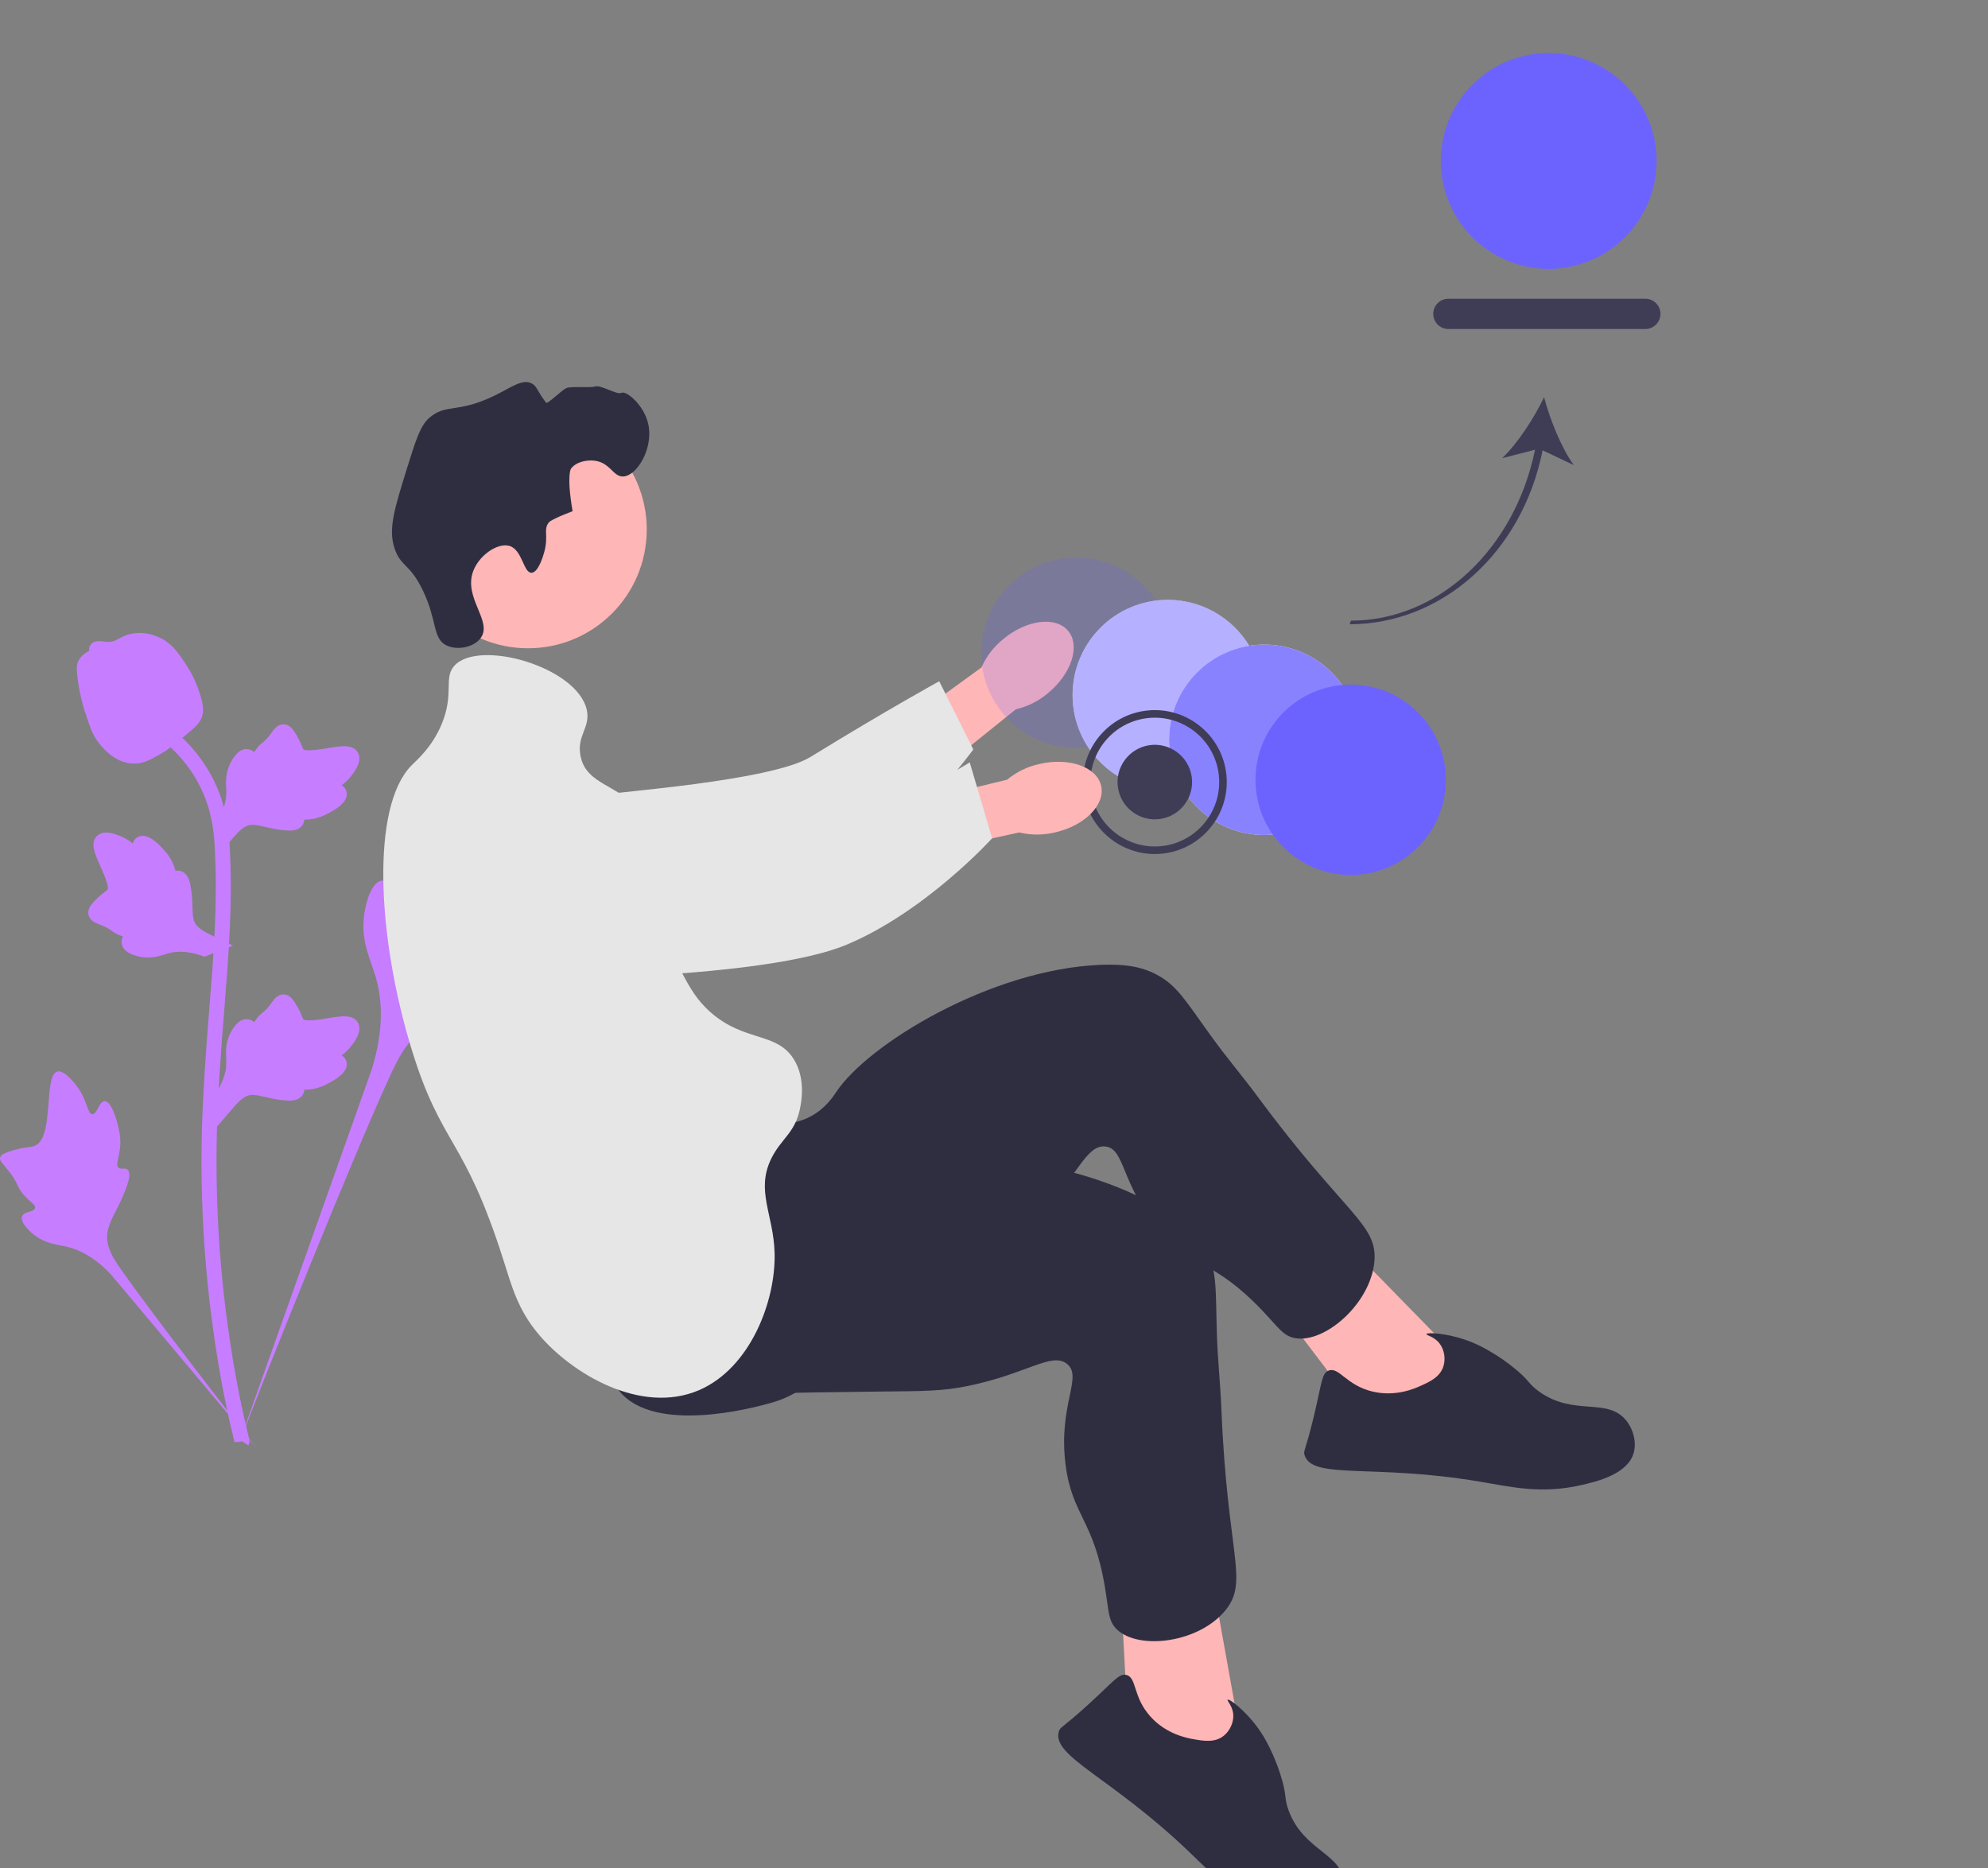 <?xml version="1.0" encoding="utf-8"?>
<svg width="524.926" height="493.293" viewBox="0 0 524.926 493.293" xmlns="http://www.w3.org/2000/svg">
  <rect x="0" y="0" width="524.926" height="493.293" fill="#808080" stroke="none"/>
  <g transform="matrix(1, 0, 0, 1, 0, 14)">
    <path d="M407.321,104.9l8.23,3.899c-3.376-4.711-6.284-12.068-7.841-17.922-2.637,5.453-6.887,12.126-11.094,16.112l8.698-2.238c-5.36,26.268-25.519,45.126-48.604,45.126l-.327,.949c24.113,0,45.466-18.596,50.938-45.925Z" fill="#3f3d56"/>
    <path d="M382.442,64.876h52c2.206,0,4,1.794,4,4,0,2.206-1.794,4-4,4h-52c-2.206,0-4-1.794-4-4,0-2.206,1.794-4,4-4Z" fill="#3f3d56"/>
  </g>
  <path id="uuid-0273e7bd-2c5c-4a7f-b62c-18eea742226e-168" d="M 264.923 168.721 C 271.123 163.598 278.792 162.645 282.052 166.591 C 285.311 170.537 282.927 177.888 276.724 183.012 C 274.274 185.093 271.362 186.557 268.231 187.281 L 241.686 208.656 L 231.921 195.986 L 259.126 176.259 C 260.428 173.32 262.416 170.735 264.923 168.721 Z" fill="#ffb6b6"/>
  <path d="M 111.501 216.949 C 111.488 216.003 111.497 207.758 117.601 202.546 C 124.613 196.559 134.508 198.983 137.979 199.832 C 145.996 201.796 146.653 205.235 154.182 208.768 C 168.267 215.379 150.619 211.996 159 209.876 C 161.901 209.142 203.638 206.247 214.027 199.853 C 234.233 187.417 248 179.876 248 179.876 L 257 197.876 C 257 197.876 243.986 215.971 225.67 229.377 C 206.882 243.128 197.488 250.004 183.211 252.66 C 181.982 252.889 151.745 258.052 127.392 239.857 C 121.838 235.707 111.66 228.103 111.501 216.949 Z" fill="#e6e6e6"/>
  <g transform="matrix(1, 0, 0, 1, 0, 14)">
    <circle cx="284.2" cy="158.334" r="25.133" fill="#6c63ff" opacity=".2"/>
    <circle cx="308.346" cy="169.52" r="25.133" fill="#fff"/>
    <circle cx="308.346" cy="169.52" r="25.133" fill="#6c63ff" opacity=".5"/>
    <circle cx="333.833" cy="181.328" r="25.133" fill="#fff"/>
    <circle cx="333.833" cy="181.328" r="25.133" fill="#6c63ff" opacity=".8"/>
    <circle cx="356.638" cy="191.893" r="25.133" fill="#6c63ff"/>
  </g>
  <g transform="matrix(1, 0, 0, 1, 0, 27)">
    <path d="M166.208,211.497c-1.335-2.251-7.109,.159-8.171-1.883-1.058-2.035,4.307-5.136,7.372-12.22,.553-1.278,4.036-9.328,1.457-11.812-4.888-4.709-27.255,14.723-35.082,8.364-1.718-1.395-2.918-4.181-8.117-8.704-2.068-1.799-3.319-2.612-4.529-2.309-1.717,.429-1.854,2.727-3.695,7.247-2.762,6.778-4.395,6.369-6.005,11.776-1.195,4.014-.922,6.348-2.327,6.803-1.989,.643-3.82-3.615-6.341-3.233-2.572,.389-4.128,5.347-4.619,9.059-.922,6.966,1.636,11.562,3.054,16.395,1.541,5.252,2.455,13.24-1.103,24.548l-35.219,99.229c7.775-20.362,30.288-76.178,39.748-96.92,2.731-5.988,5.746-12.061,11.938-14.458,5.961-2.308,14.147-.93,24.584-3.444,1.219-.294,4.601-1.154,5.027-3.144,.352-1.645-1.638-2.563-1.332-4.103,.41-2.066,4.322-2.092,9.13-4.476,3.39-1.681,5.502-3.68,7.319-5.399,.548-.518,8.687-8.318,6.911-11.314h-0Z" style="fill: rgb(199, 125, 255);"/>
    <path d="M27.647,263.736c-1.49,.006-1.973,3.535-3.282,3.467-1.304-.068-1.278-3.596-3.871-7.144-.468-.64-3.414-4.672-5.377-4.123-3.721,1.04-.638,17.625-6.017,19.632-1.181,.44-2.894,.226-6.614,1.472-1.48,.496-2.24,.875-2.44,1.557-.285,.967,.804,1.697,2.491,3.905,2.53,3.311,1.858,3.995,4.047,6.345,1.626,1.745,2.85,2.284,2.667,3.105-.258,1.162-2.876,.832-3.417,2.179-.551,1.375,1.433,3.569,3.113,4.881,3.153,2.462,6.147,2.533,8.928,3.232,3.022,.759,7.207,2.615,11.73,7.624l38.541,45.916c-7.75-9.691-28.65-36.845-36.1-47.473-2.151-3.068-4.262-6.3-3.652-10.031,.587-3.591,3.626-7.212,5.403-13.06,.208-.683,.761-2.591-.092-3.374-.706-.647-1.73,.064-2.398-.53-.896-.797,.221-2.725,.438-5.773,.153-2.149-.219-3.762-.538-5.15-.096-.418-1.576-6.664-3.559-6.656v0Z" style="fill: rgb(199, 125, 255);"/>
    <path d="M57.368,270.408l-.898-8.012,.41-.607c1.898-2.809,2.865-5.552,2.876-8.156,.002-.414-.017-.828-.037-1.25-.077-1.671-.174-3.749,.909-6.171,.607-1.35,2.314-4.476,4.879-4.089,.691,.097,1.213,.414,1.609,.785,.058-.093,.118-.186,.182-.286,.799-1.219,1.431-1.741,2.041-2.244,.468-.387,.952-.785,1.71-1.729,.333-.414,.592-.778,.811-1.083,.664-.925,1.53-2.027,3.058-2.008,1.633,.077,2.488,1.428,3.054,2.321,1.012,1.594,1.47,2.743,1.774,3.505,.11,.279,.236,.592,.3,.689,.526,.774,4.803,.05,6.415-.213,3.619-.604,6.751-1.126,8.041,1.157,.925,1.633,.238,3.791-2.103,6.589-.729,.871-1.505,1.532-2.194,2.051,.571,.34,1.081,.863,1.288,1.683h0c.487,1.942-1.182,3.888-4.96,5.792-.938,.476-2.201,1.11-3.971,1.416-.834,.143-1.584,.178-2.227,.197-.014,.371-.101,.774-.327,1.188-.664,1.219-2.045,1.799-4.126,1.66-2.29-.12-4.176-.557-5.84-.94-1.453-.333-2.704-.615-3.687-.549-1.822,.147-3.227,1.606-4.875,3.497l-4.115,4.809h-0Z" style="fill: rgb(199, 125, 255);"/>
    <path d="M61.531,222.701l-7.523,2.901-.692-.243c-3.198-1.123-6.097-1.363-8.618-.714-.401,.103-.796,.227-1.199,.353-1.597,.499-3.582,1.119-6.2,.686-1.46-.245-4.917-1.103-5.193-3.682-.082-.693,.093-1.278,.351-1.756-.105-.033-.21-.067-.323-.103-1.381-.464-2.047-.943-2.688-1.405-.493-.355-1.001-.721-2.107-1.215-.485-.217-.902-.375-1.253-.509-1.063-.407-2.349-.966-2.718-2.449-.339-1.599,.75-2.768,1.471-3.543,1.285-1.383,2.28-2.118,2.941-2.605,.241-.177,.513-.378,.59-.465,.615-.705-1.17-4.659-1.833-6.151-1.502-3.348-2.801-6.245-.921-8.072,1.345-1.309,3.607-1.192,6.907,.363,1.027,.485,1.864,1.067,2.54,1.602,.185-.638,.56-1.265,1.301-1.673h0c1.755-.964,4.061,.157,6.86,3.329,.698,.787,1.632,1.848,2.377,3.482,.35,.77,.574,1.487,.756,2.104,.363-.081,.774-.099,1.232,.015,1.347,.333,2.259,1.521,2.652,3.57,.465,2.246,.52,4.181,.572,5.888,.047,1.49,.091,2.772,.404,3.706,.604,1.725,2.372,2.714,4.62,3.828l5.695,2.76-0,0Z" style="fill: rgb(199, 125, 255);"/>
    <path d="M57.368,199.096l-.898-8.012,.41-.607c1.898-2.809,2.865-5.552,2.876-8.156,.002-.414-.017-.828-.037-1.25-.077-1.671-.174-3.749,.909-6.171,.607-1.35,2.314-4.476,4.879-4.089,.691,.097,1.213,.414,1.609,.785,.058-.093,.118-.186,.182-.286,.799-1.219,1.431-1.741,2.041-2.244,.468-.387,.952-.785,1.71-1.729,.333-.414,.592-.778,.811-1.083,.664-.925,1.53-2.027,3.058-2.008,1.633,.077,2.488,1.428,3.054,2.321,1.012,1.594,1.47,2.743,1.774,3.505,.11,.279,.236,.592,.3,.689,.526,.774,4.803,.05,6.415-.213,3.619-.604,6.751-1.126,8.041,1.157,.925,1.633,.238,3.791-2.103,6.589-.729,.871-1.505,1.532-2.194,2.051,.571,.34,1.081,.863,1.288,1.683h0c.487,1.942-1.182,3.888-4.96,5.792-.938,.476-2.201,1.11-3.971,1.416-.834,.143-1.584,.178-2.227,.197-.014,.371-.101,.774-.327,1.188-.664,1.219-2.045,1.799-4.126,1.66-2.29-.12-4.176-.557-5.84-.94-1.453-.333-2.704-.615-3.687-.549-1.822,.147-3.227,1.606-4.875,3.497l-4.115,4.809h-0Z" style="fill: rgb(199, 125, 255);"/>
    <path d="M65.566,354.625l-1.679-1.052-.406-1.938,.406,1.938-1.958,.224c-.031-.182-.137-.6-.298-1.254-.876-3.583-3.548-14.485-5.776-31.655-1.555-11.986-2.435-24.308-2.617-36.631-.182-12.342,.402-21.685,.871-29.195,.354-5.664,.783-11.057,1.205-16.311,1.122-14.036,2.18-27.295,1.393-41.973-.174-3.277-.54-10.098-4.525-17.356-2.312-4.209-5.496-7.947-9.465-11.104l2.468-3.103c4.381,3.49,7.904,7.629,10.471,12.303,4.418,8.047,4.817,15.479,5.008,19.05,.801,14.938-.269,28.324-1.402,42.496-.418,5.235-.847,10.605-1.199,16.245-.464,7.44-1.043,16.702-.863,28.885,.178,12.175,1.048,24.347,2.582,36.182,2.201,16.953,4.834,27.693,5.699,31.222,.46,1.884,.557,2.279,.085,3.025v-0Z" style="fill: rgb(199, 125, 255);"/>
    <path d="M35.45,174.614c-.162,0-.327-.004-.493-.015-3.374-.182-6.498-2.201-9.287-6.001-1.308-1.787-1.977-3.826-3.312-7.893-.207-.627-1.213-3.807-1.824-8.183-.4-2.859-.35-4.055,.217-5.111,.629-1.176,1.646-1.996,2.791-2.55-.05-.379-.01-.77,.155-1.168,.675-1.652,2.47-1.435,3.441-1.331,.491,.062,1.105,.143,1.766,.108,1.041-.05,1.6-.36,2.447-.824,.811-.445,1.818-.998,3.314-1.304,2.948-.615,5.418,.221,6.233,.495,4.285,1.428,6.397,4.759,8.842,8.616,.487,.774,2.161,3.59,3.265,7.451,.797,2.786,.685,4.024,.445,4.944-.487,1.892-1.638,2.975-4.561,5.366-3.053,2.503-4.585,3.757-5.9,4.519-3.062,1.768-4.985,2.878-7.538,2.878v0Z" style="fill: rgb(199, 125, 255);"/>
  </g>
  <circle cx="139.42" cy="139.818" r="31.352" fill="#ffb6b6"/>
  <g transform="matrix(1, 0, 0, 1, 0, 22)">
    <polygon points="384.959 336.455 352.671 303.404 336.003 320.791 360.059 352.481 383.921 355.21 384.959 336.455" fill="#ffb6b6"/>
    <path d="M200.59,274.477c1.889,.157,7.89,1.359,13.626-1.797,3.915-2.154,5.923-5.356,6.601-6.375,8.413-12.635,40.704-32.339,69.684-33.551,6.563-.275,10.883,.486,14.809,2.533,5.567,2.902,7.79,7.059,14.855,16.798,3.865,5.327,8.141,10.345,12.052,15.638,22.898,30.987,31.578,33.419,30.691,43.353-.984,11.022-12.872,21.479-20.772,20.272-3.236-.494-4.489-2.744-8.812-7.299-12.675-13.354-17.919-10.887-26.943-21.116-10.536-11.942-9.157-21.844-14.653-22.227-5.097-.355-7.264,8.093-18.146,19.314-4.98,5.135-8.526,7.49-19.329,14.985-42.07,29.186-42.741,31.237-51.231,33.565-3.715,1.018-30.079,8.247-39.471-3.256-14.697-18,20.024-72.251,37.041-70.837Z" fill="#2f2e41"/>
    <path d="M375.088,343.924c2.375-1.066,5.151-2.313,6.045-5.18,.604-1.94,.256-4.332-.993-5.985-1.442-1.907-3.575-2.159-3.489-2.496,.131-.514,5.177-.313,10.716,1.645,1.045,.369,5.781,2.1,11.804,6.802,4.826,3.768,4.177,4.523,7.203,6.695,9.29,6.669,18.002,1.413,23.029,7.667,1.94,2.414,2.767,5.84,1.951,8.611-1.64,5.564-9.612,7.479-13.97,8.468-10.494,2.381-18.438,.437-26.732-.96-28.207-4.753-44.056-.424-46.177-6.959-.401-1.237,.251-1.131,2.426-10.208,2.147-8.958,2.076-11.418,3.904-12.136,2.752-1.08,4.6,3.832,11.532,5.513,6.143,1.49,11.212-.787,12.751-1.477Z" fill="#2f2e41"/>
  </g>
  <g transform="matrix(1, 0, 0, 1, 0, 14)">
    <polygon points="327.555 444.578 319.398 399.099 295.843 404.126 297.953 443.856 316.165 459.513 327.555 444.578" fill="#ffb6b6"/>
    <path d="M209.802,289.764c1.475,1.19,5.765,5.555,12.284,6.165,4.449,.416,7.909-1.106,9.042-1.568,14.056-5.731,51.84-3.902,76.5,11.368,5.585,3.458,8.732,6.513,10.832,10.411,2.977,5.528,2.482,10.216,2.859,22.241,.206,6.578,.927,13.132,1.191,19.707,1.546,38.498,7.363,45.385,1.051,53.107-7.004,8.567-22.712,10.545-28.572,5.11-2.4-2.226-2.173-4.791-3.193-10.987-2.989-18.168-8.714-19.071-10.437-32.602-2.012-15.798,4.69-23.217,.356-26.62-4.019-3.156-10.555,2.617-25.861,5.792-7.004,1.453-11.261,1.41-24.408,1.545-51.2,.526-52.907,1.846-61.239-.995-3.646-1.243-29.52-10.067-30.832-24.859-2.053-23.147,57.14-48.54,70.427-37.814Z" fill="#2f2e41"/>
    <path d="M315.193,445.215c2.564,.451,5.561,.979,7.911-.892,1.59-1.266,2.645-3.441,2.539-5.51-.122-2.388-1.746-3.794-1.485-4.025,.397-.351,4.46,2.648,7.944,7.379,.657,.893,3.604,4.983,5.948,12.257,1.878,5.828,.916,6.088,2.2,9.585,3.942,10.734,14.103,11.278,14.75,19.276,.25,3.087-.99,6.387-3.221,8.221-4.481,3.684-12.154,.791-16.315-.838-10.021-3.923-15.502-9.992-21.58-15.806-20.671-19.773-36.216-25.09-34.302-31.688,.362-1.249,.843-.795,7.739-7.084,6.806-6.207,8.13-8.282,10.045-7.849,2.883,.652,1.654,5.754,6.447,11.037,4.247,4.682,9.719,5.645,11.381,5.938Z" fill="#2f2e41"/>
  </g>
  <path d="M 143.694 145.812 C 144.915 141.446 143.382 139.855 144.944 137.895 C 144.944 137.895 145.573 137.106 151.194 134.978 C 149.536 125.355 150.778 123.728 150.778 123.728 C 152.209 121.852 155.076 121.399 157.028 121.644 C 161.156 122.163 161.887 125.895 164.528 125.811 C 168.177 125.695 172.554 118.391 171.195 112.06 C 170.087 106.896 165.309 103.061 164.112 103.727 C 162.924 104.386 158.649 101.477 157.028 102.06 C 155.921 102.458 150.709 101.928 149.528 102.477 C 148.237 103.075 144.542 106.803 144.188 106.333 C 141.733 103.069 141.785 101.93 140.361 101.226 C 137.836 99.98 135.092 102.284 130.36 104.56 C 120.624 109.243 117.773 106.45 113.276 110.394 C 111.004 112.386 109.786 116.194 107.442 123.728 C 104.165 134.264 102.526 139.532 104.109 144.562 C 105.723 149.692 108.1 148.575 111.609 155.812 C 115.515 163.869 114.169 168.552 117.859 170.397 C 120.712 171.822 125.296 170.915 127.027 168.313 C 129.99 163.858 122.331 157.833 124.943 150.812 C 126.547 146.503 131.493 143.235 134.527 144.145 C 137.957 145.174 138.21 151.324 140.361 151.229 C 142.202 151.147 143.481 146.573 143.694 145.812 Z" fill="#2f2e41"/>
  <path d="M 119.943 175.813 C 126.359 168.62 152.492 176.065 154.945 187.481 C 155.953 192.176 152.229 194.158 153.278 199.565 C 154.812 207.472 163.498 206.933 169.945 214.982 C 179.099 226.409 169.669 237.58 179.946 256.651 C 182.142 260.726 183.993 264.16 187.863 267.485 C 196.744 275.112 205.009 272.496 209.531 279.568 C 212.912 284.857 211.523 291.376 211.197 292.902 C 209.863 299.164 206.246 300.689 203.697 305.82 C 199.457 314.356 204.258 320.622 204.53 330.821 C 204.871 343.581 198.09 361.269 184.529 367.073 C 169.294 373.593 150.919 362.794 142.027 352.072 C 136.722 345.674 135.181 339.772 132.86 332.488 C 122.486 299.931 116.626 302.876 108.692 277.068 C 99.623 247.566 97.84 213.002 108.692 202.065 C 110.131 200.615 114.089 197.264 116.609 191.231 C 120.001 183.112 117.071 179.034 119.943 175.813 Z" fill="#e6e6e6"/>
  <path d="M 323.709 203.636 C 325.286 213.993 318.143 223.702 307.786 225.28 C 297.429 226.857 287.719 219.714 286.142 209.357 C 284.565 198.999 291.708 189.29 302.065 187.713 C 312.422 186.135 322.132 193.279 323.709 203.636 Z M 288.119 209.056 C 289.53 218.323 298.218 224.714 307.485 223.302 C 316.752 221.891 323.143 213.204 321.732 203.937 C 320.32 194.67 311.633 188.279 302.366 189.69 C 293.099 191.101 286.708 199.788 288.119 209.056 Z" fill="#3f3d56"/>
  <path d="M 295.195 207.978 C 296.013 213.343 301.042 217.043 306.407 216.226 C 311.772 215.409 315.472 210.38 314.655 205.014 C 313.838 199.649 308.809 195.949 303.444 196.766 C 298.078 197.583 294.378 202.613 295.195 207.978 Z" fill="#3f3d56"/>
  <path d="M 380.757 46.786 C 383.122 62.319 397.682 73.03 413.215 70.665 C 428.748 68.3 439.46 53.739 437.094 38.206 C 434.729 22.674 420.168 11.962 404.636 14.327 C 389.103 16.693 378.391 31.253 380.757 46.786 Z" fill="#6c63ff"/>
  <path id="uuid-d43be532-fa37-4a43-8eed-58df037ae9c1-169" d="M 274.472 201.715 C 282.308 199.904 289.595 202.479 290.747 207.467 C 291.899 212.454 286.48 217.963 278.641 219.774 C 275.519 220.54 272.26 220.548 269.135 219.796 L 235.835 227.051 L 233 213.876 L 265.917 205.867 C 268.396 203.82 271.33 202.396 274.472 201.715 Z" fill="#ffb6b6"/>
  <path d="M 115.422 210.836 C 115.628 209.913 117.55 201.895 124.697 198.242 C 132.907 194.045 141.969 198.698 145.148 200.33 C 152.491 204.1 152.332 207.598 158.836 212.782 C 171.003 222.481 186.649 222.268 195.294 222.151 C 198.286 222.111 207.527 221.805 219.116 217.996 C 241.656 210.587 256.055 201.291 256.055 201.291 L 261.972 221.337 C 261.972 221.337 244.518 240.626 223.591 249.416 C 202.125 258.432 140.9 259.027 126.397 258.298 C 125.148 258.236 145.03 260.155 125.564 236.806 C 121.123 231.481 112.988 221.723 115.422 210.836 Z" fill="#e6e6e6"/>
</svg>